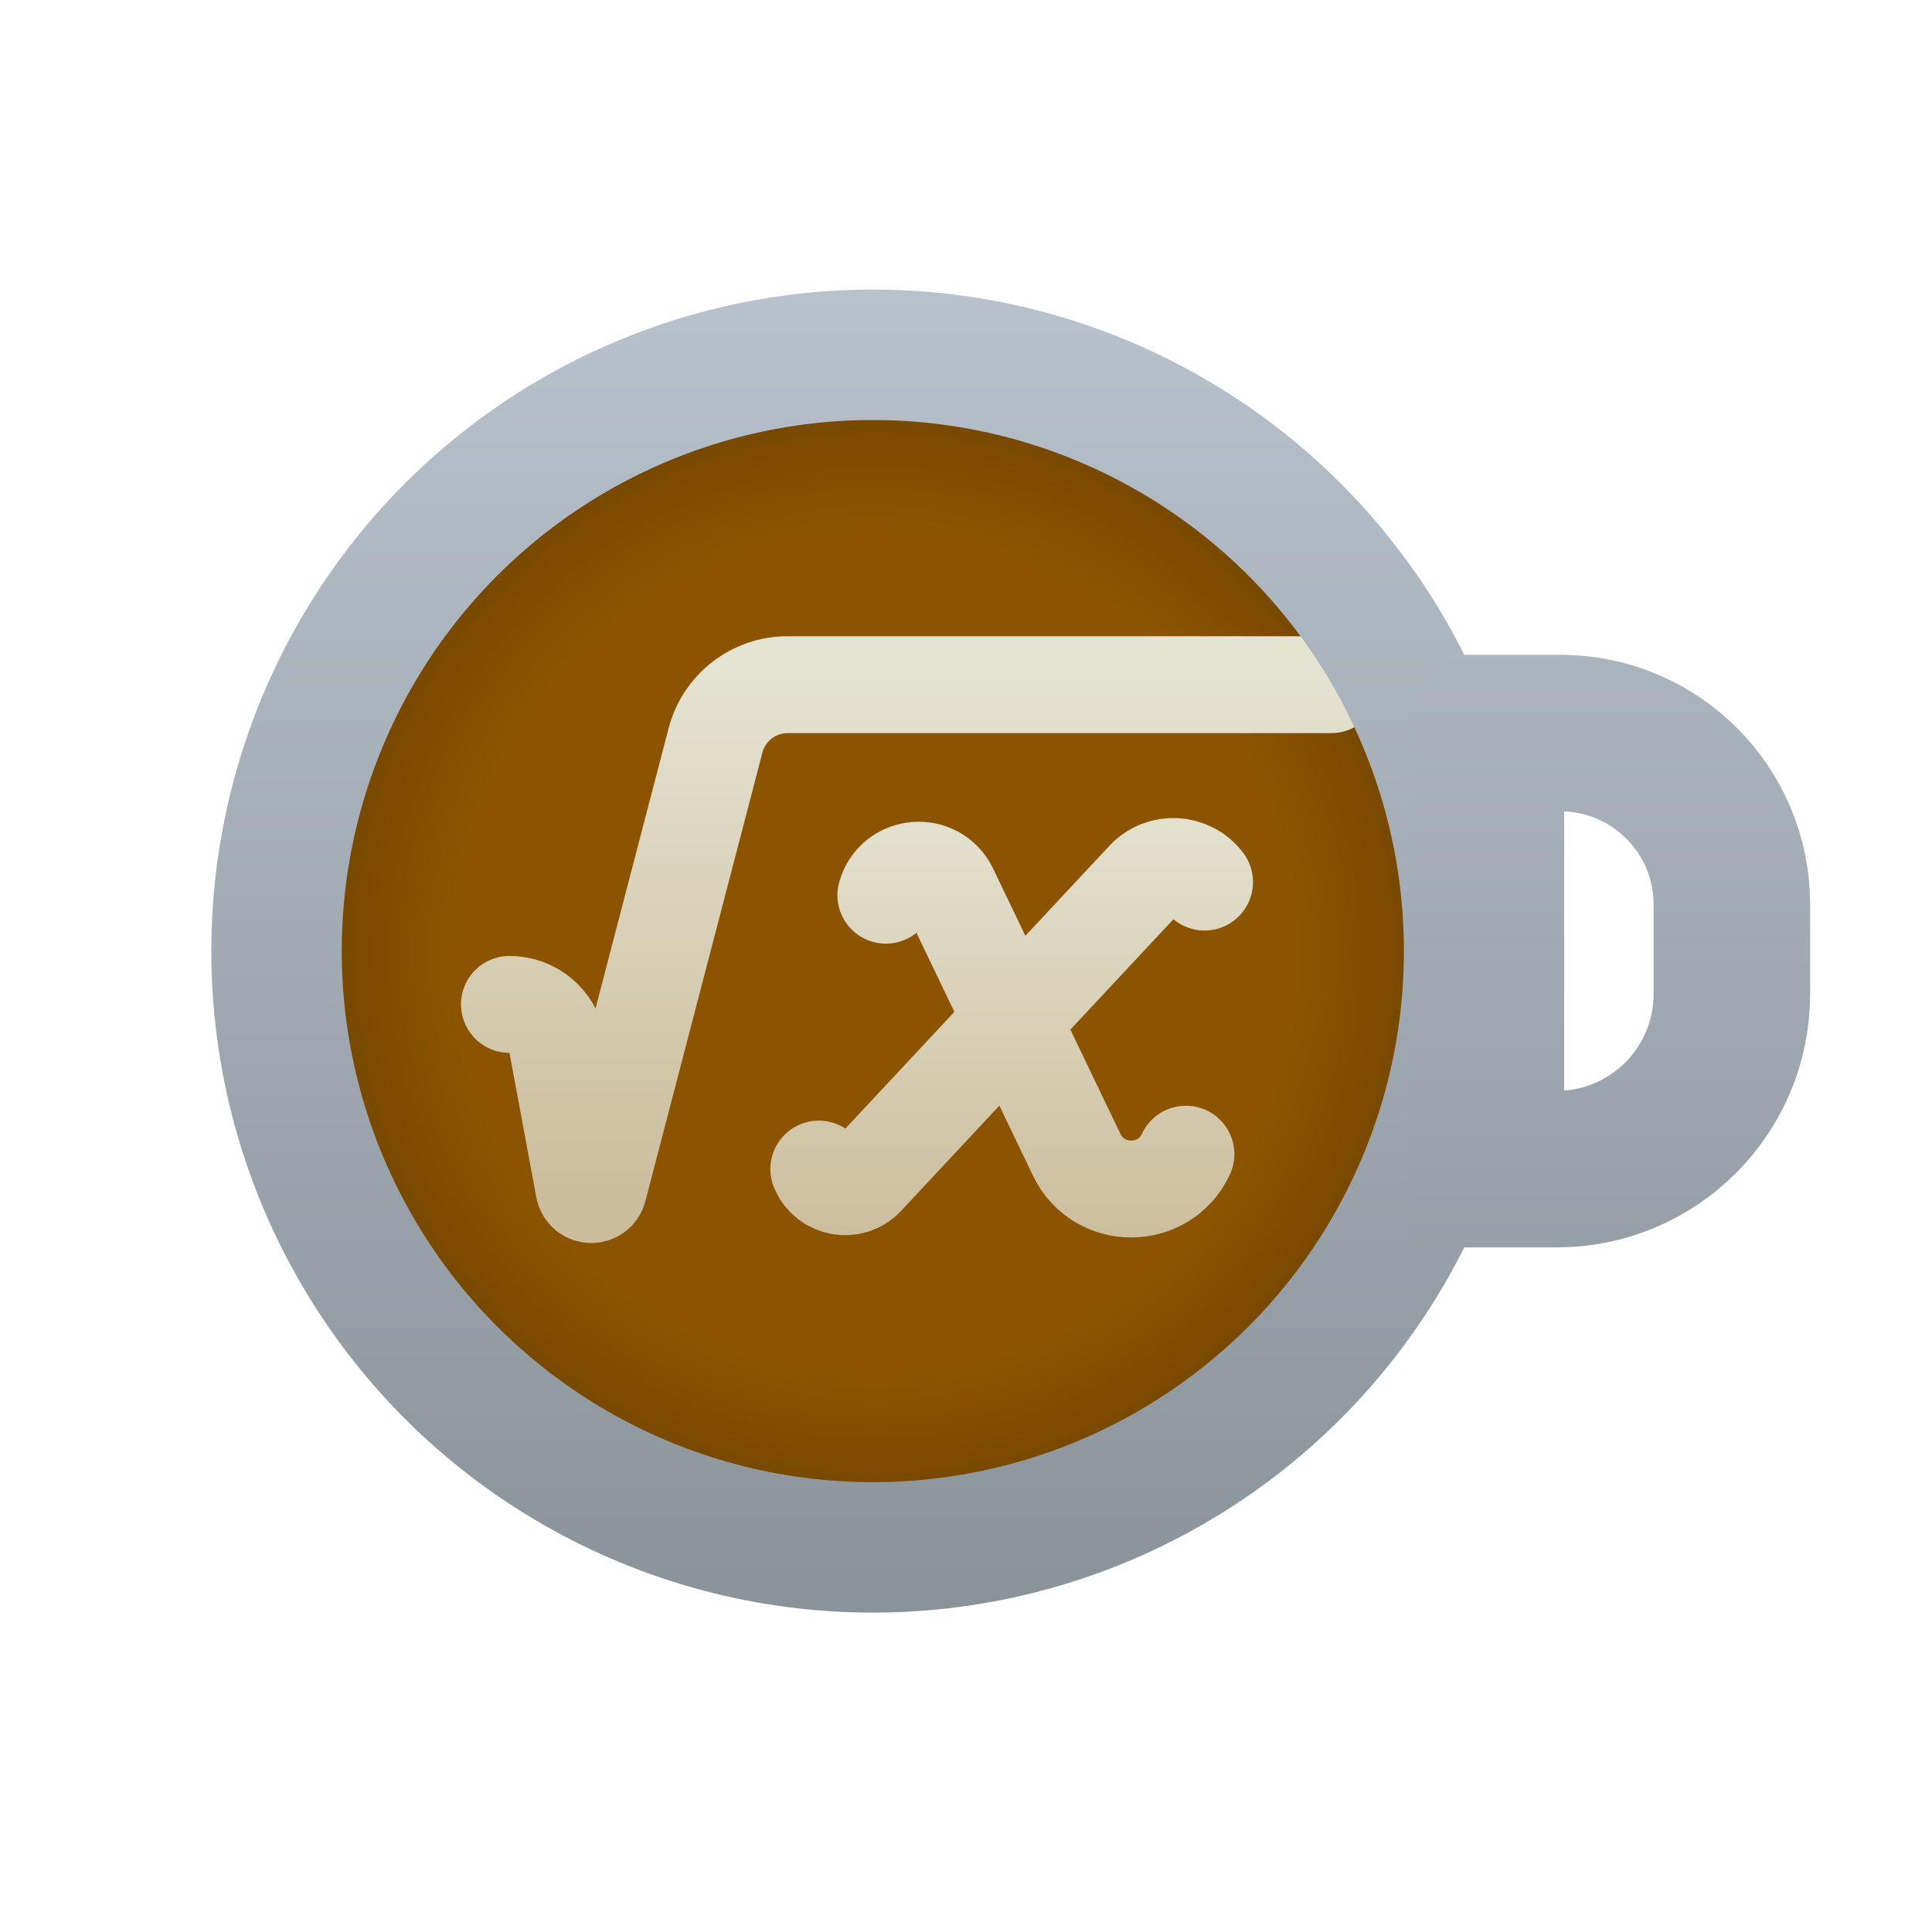 <?xml version="1.0" encoding="UTF-8"?>
<svg id="Main" xmlns="http://www.w3.org/2000/svg" xmlns:xlink="http://www.w3.org/1999/xlink" viewBox="0 0 518.4 518.4">
  <defs>
    <style>
      .cls-1 {
        stroke: url(#_未命名的渐变_23-2);
      }

      .cls-1, .cls-2 {
        stroke-linecap: round;
        stroke-linejoin: round;
        stroke-width: 26px;
      }

      .cls-1, .cls-2, .cls-3, .cls-4 {
        fill: none;
      }

      .cls-5 {
        fill: url(#_未命名的渐变_29);
      }

      .cls-6 {
        fill: #8c5400;
      }

      .cls-2 {
        stroke: url(#_未命名的渐变_23);
      }

      .cls-3 {
        stroke: url(#_未命名的渐变_7);
        stroke-width: 42px;
      }

      .cls-4 {
        stroke: url(#_未命名的渐变_6);
        stroke-width: 35px;
      }
    </style>
    <radialGradient id="_未命名的渐变_29" data-name="未命名的渐变 29" cx="234.7" cy="255.7" fx="234.7" fy="255.7" r="157" gradientUnits="userSpaceOnUse">
      <stop offset=".72" stop-color="#000" stop-opacity="0"/>
      <stop offset="1" stop-color="#000" stop-opacity=".2"/>
    </radialGradient>
    <linearGradient id="_未命名的渐变_23" data-name="未命名的渐变 23" x1="271.45" y1="184.54" x2="271.45" y2="307.58" gradientTransform="translate(0 519.4) scale(1 -1)" gradientUnits="userSpaceOnUse">
      <stop offset="0" stop-color="#ccbd9c"/>
      <stop offset="1" stop-color="#e5e3d2"/>
    </linearGradient>
    <linearGradient id="_未命名的渐变_23-2" data-name="未命名的渐变 23" x1="246.95" y1="198.88" x2="246.95" y2="341.76" xlink:href="#_未命名的渐变_23"/>
    <linearGradient id="_未命名的渐变_6" data-name="未命名的渐变 6" x1="234.2" y1="441.7" x2="234.2" y2="80.65" gradientTransform="translate(0 519.4) scale(1 -1)" gradientUnits="userSpaceOnUse">
      <stop offset="0" stop-color="#b8c2cc"/>
      <stop offset="1" stop-color="#8a9299"/>
    </linearGradient>
    <linearGradient id="_未命名的渐变_7" data-name="未命名的渐变 7" x1="431.7" y1="443.2" x2="431.7" y2="86.2" gradientTransform="translate(0 519.4) scale(1 -1)" gradientUnits="userSpaceOnUse">
      <stop offset="0" stop-color="#b8c2cc"/>
      <stop offset="1" stop-color="#8a9299"/>
    </linearGradient>
  </defs>
  <g id="Coffee">
    <circle class="cls-6" cx="234.7" cy="255.7" r="157"/>
    <circle class="cls-5" cx="234.7" cy="255.7" r="157"/>
  </g>
  <g id="Cup">
    <g id="SqrtX">
      <path class="cls-2" d="m237.7,240.2h0c2.25-8.14,13.39-9.13,17.05-1.52l34.15,71.16c5.92,12.33,23.51,12.25,29.31-.15h0m-98.5,4h0c2.1,5.14,8.82,6.37,12.61,2.31l74.86-80.18c4.45-4.76,12.12-4.35,16.03.86h0"/>
      <path class="cls-1" d="m136.7,269.5h0c6.27,0,11.65,4.47,12.79,10.64l7.2,38.75c.39,2.1,3.36,2.21,3.9.14l31.4-120.37c2.3-8.81,10.25-14.95,19.35-14.95h145.85"/>
    </g>
    <circle class="cls-4" cx="234.2" cy="255.2" r="160"/>
    <path class="cls-3" d="m398.7,196.7h20c25.4,0,46,20.6,46,46v24c0,25.96-21.04,47-47,47h-19v-117Z"/>
  </g>
</svg>